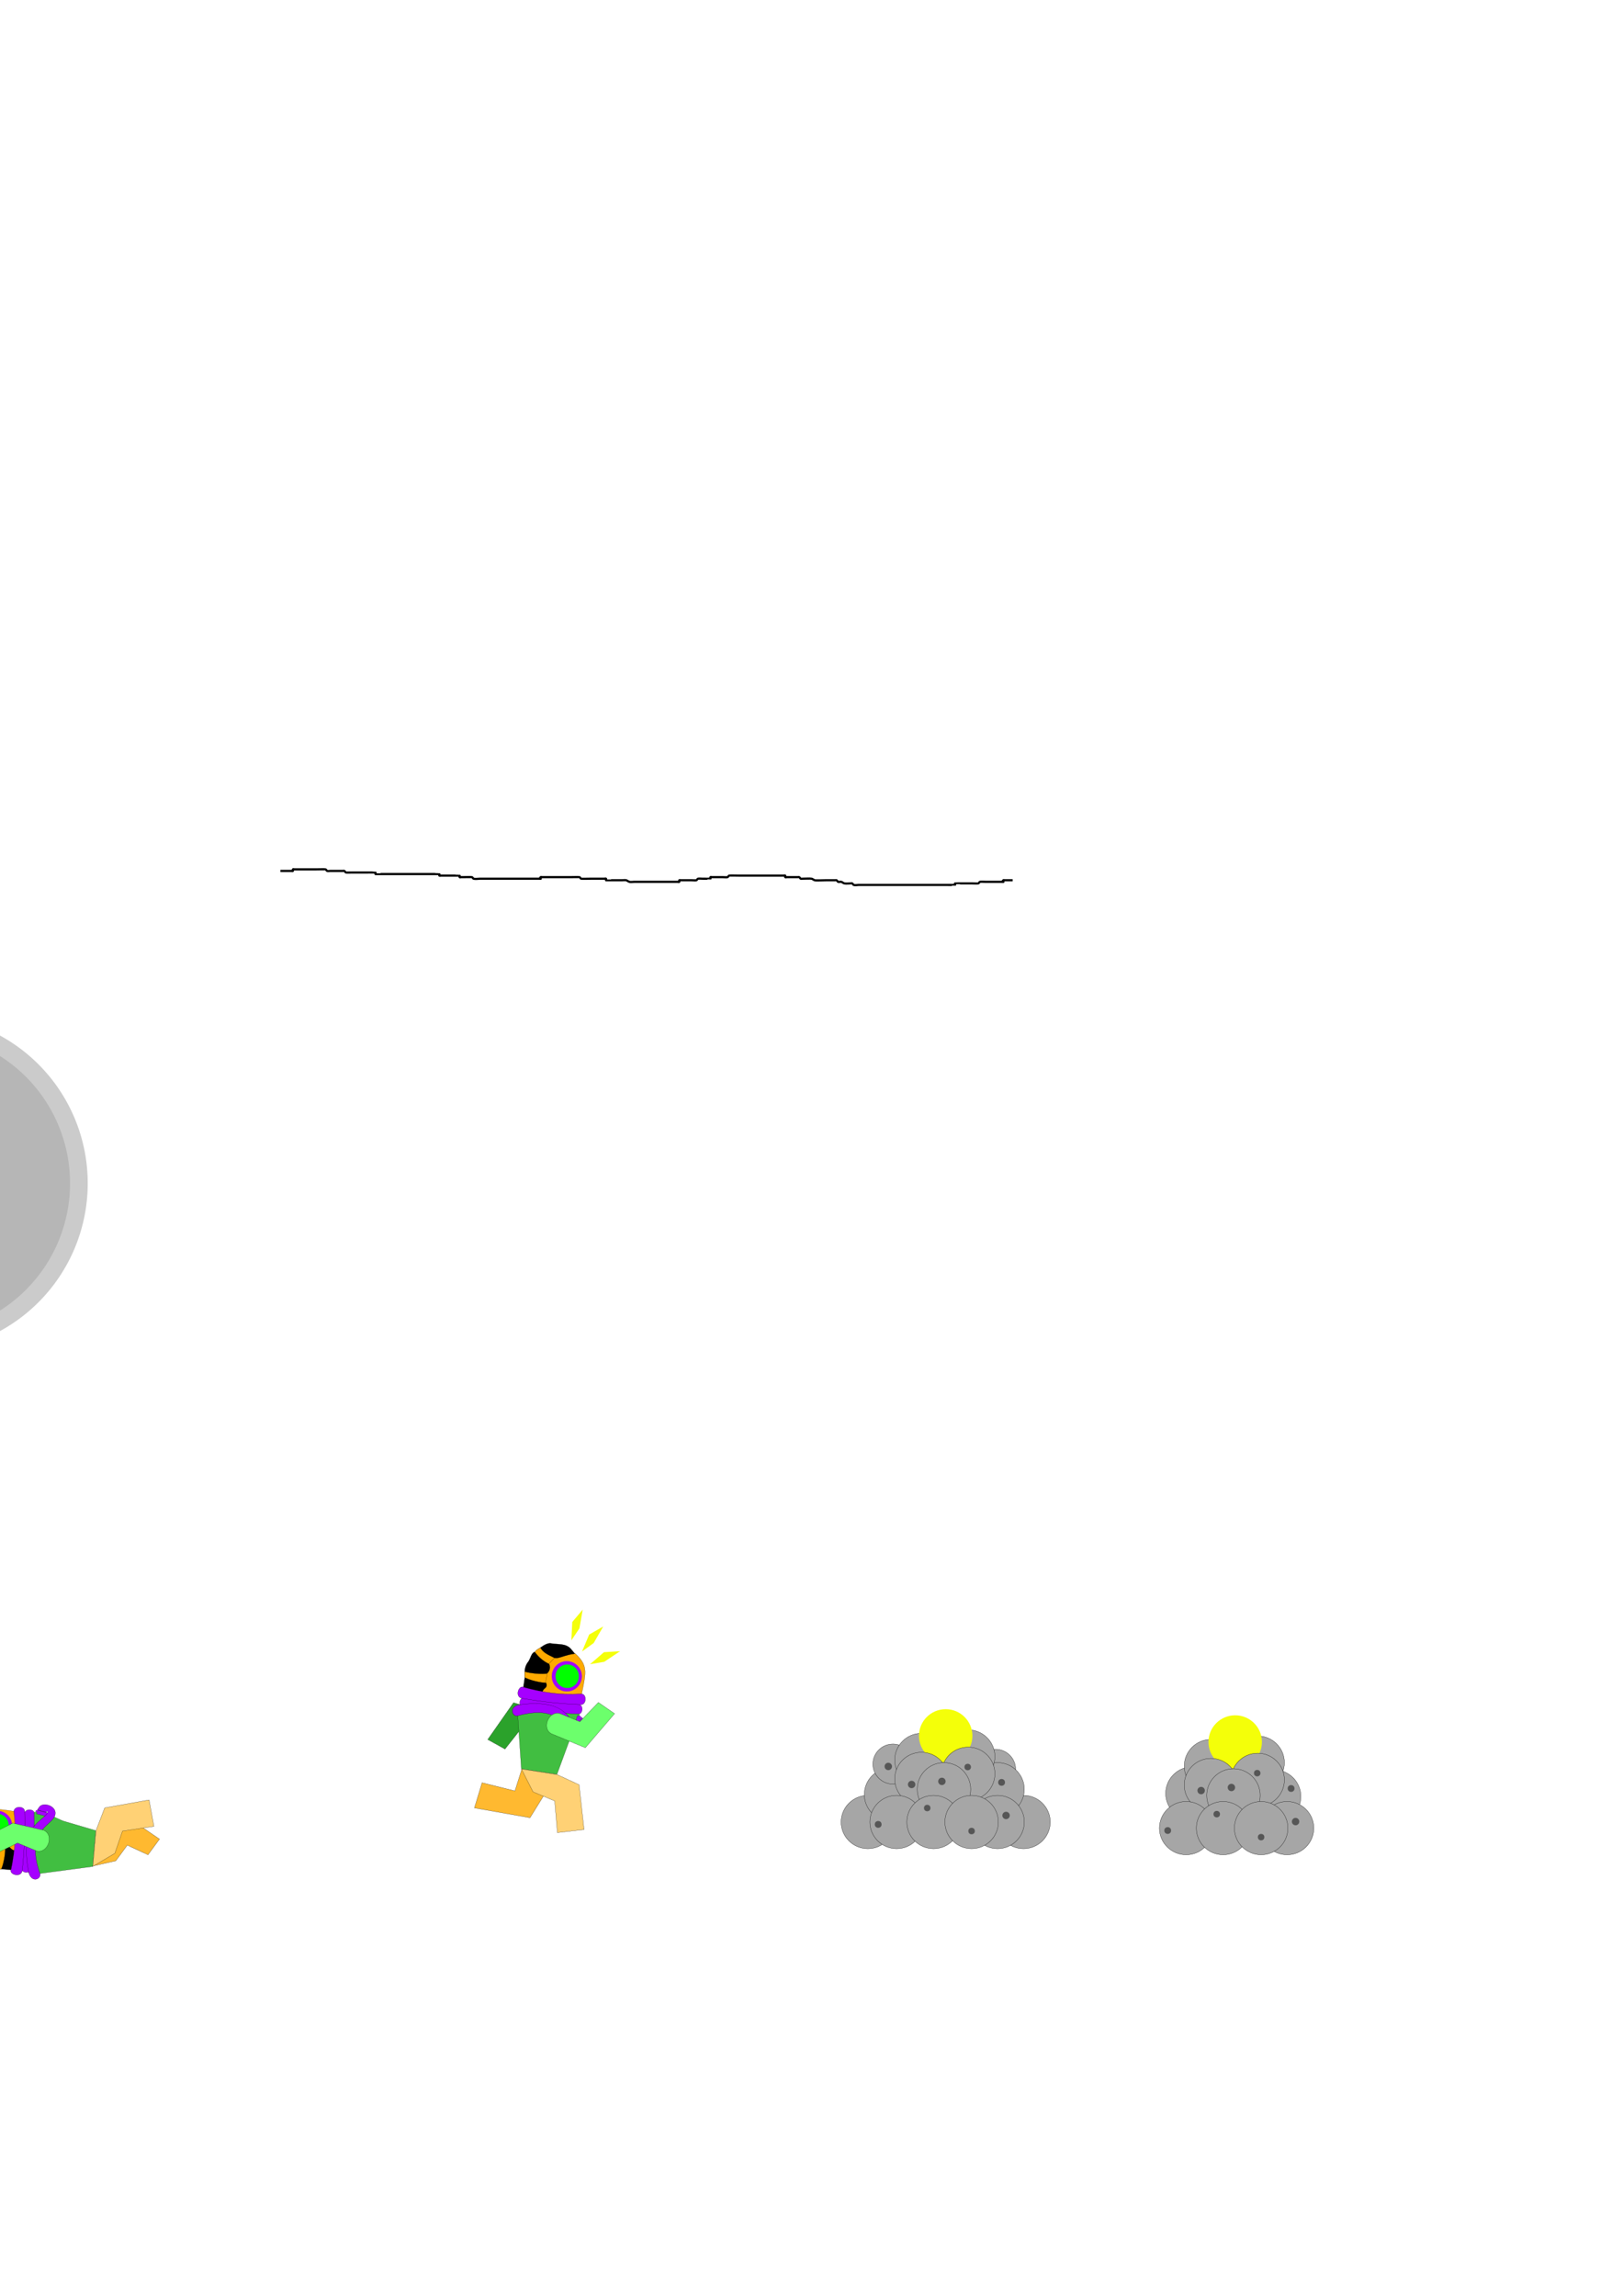 <?xml version="1.0" encoding="UTF-8" standalone="no"?>
<!-- Created with Inkscape (http://www.inkscape.org/) -->

<svg
   xmlns:osb="http://www.openswatchbook.org/uri/2009/osb"
   xmlns:dc="http://purl.org/dc/elements/1.1/"
   xmlns:cc="http://creativecommons.org/ns#"
   xmlns:rdf="http://www.w3.org/1999/02/22-rdf-syntax-ns#"
   xmlns:svg="http://www.w3.org/2000/svg"
   xmlns="http://www.w3.org/2000/svg"
   xmlns:sodipodi="http://sodipodi.sourceforge.net/DTD/sodipodi-0.dtd"
   xmlns:inkscape="http://www.inkscape.org/namespaces/inkscape"
   width="210mm"
   height="297mm"
   viewBox="0 0 744.094 1052.362"
   id="svg2"
   version="1.1"
   inkscape:version="0.91 r13725"
   sodipodi:docname="pickupfountain.svg">
  <defs
     id="defs4">
    <pattern
       inkscape:isstock="true"
       inkscape:stockid="Polka dots, small"
       id="Polkadots-small"
       patternTransform="translate(0,0) scale(10,10)"
       height="10"
       width="10"
       patternUnits="userSpaceOnUse"
       inkscape:collect="always">
      <circle
         id="circle5067"
         r="0.05"
         cy="0.810"
         cx="2.567"
         style="fill:black;stroke:none" />
      <circle
         id="circle5069"
         r="0.05"
         cy="2.33"
         cx="3.048"
         style="fill:black;stroke:none" />
      <circle
         id="circle5071"
         r="0.05"
         cy="2.415"
         cx="4.418"
         style="fill:black;stroke:none" />
      <circle
         id="circle5073"
         r="0.05"
         cy="3.029"
         cx="1.844"
         style="fill:black;stroke:none" />
      <circle
         id="circle5075"
         r="0.05"
         cy="1.363"
         cx="6.08"
         style="fill:black;stroke:none" />
      <circle
         id="circle5077"
         r="0.05"
         cy="4.413"
         cx="5.819"
         style="fill:black;stroke:none" />
      <circle
         id="circle5079"
         r="0.05"
         cy="4.048"
         cx="4.305"
         style="fill:black;stroke:none" />
      <circle
         id="circle5081"
         r="0.05"
         cy="3.045"
         cx="5.541"
         style="fill:black;stroke:none" />
      <circle
         id="circle5083"
         r="0.05"
         cy="5.527"
         cx="4.785"
         style="fill:black;stroke:none" />
      <circle
         id="circle5085"
         r="0.05"
         cy="5.184"
         cx="2.667"
         style="fill:black;stroke:none" />
      <circle
         id="circle5087"
         r="0.05"
         cy="1.448"
         cx="7.965"
         style="fill:black;stroke:none" />
      <circle
         id="circle5089"
         r="0.05"
         cy="5.049"
         cx="7.047"
         style="fill:black;stroke:none" />
      <circle
         id="circle5091"
         r="0.05"
         cy="0.895"
         cx="4.340"
         style="fill:black;stroke:none" />
      <circle
         id="circle5093"
         r="0.05"
         cy="0.340"
         cx="7.125"
         style="fill:black;stroke:none" />
      <circle
         id="circle5095"
         r="0.05"
         cy="1.049"
         cx="9.553"
         style="fill:black;stroke:none" />
      <circle
         id="circle5097"
         r="0.05"
         cy="2.689"
         cx="7.006"
         style="fill:black;stroke:none" />
      <circle
         id="circle5099"
         r="0.05"
         cy="2.689"
         cx="8.909"
         style="fill:black;stroke:none" />
      <circle
         id="circle5101"
         r="0.05"
         cy="4.407"
         cx="9.315"
         style="fill:black;stroke:none" />
      <circle
         id="circle5103"
         r="0.05"
         cy="3.870"
         cx="7.820"
         style="fill:black;stroke:none" />
      <circle
         id="circle5105"
         r="0.05"
         cy="5.948"
         cx="8.270"
         style="fill:black;stroke:none" />
      <circle
         id="circle5107"
         r="0.05"
         cy="7.428"
         cx="7.973"
         style="fill:black;stroke:none" />
      <circle
         id="circle5109"
         r="0.05"
         cy="8.072"
         cx="9.342"
         style="fill:black;stroke:none" />
      <circle
         id="circle5111"
         r="0.05"
         cy="9.315"
         cx="8.206"
         style="fill:black;stroke:none" />
      <circle
         id="circle5113"
         r="0.05"
         cy="9.475"
         cx="9.682"
         style="fill:black;stroke:none" />
      <circle
         id="circle5115"
         r="0.05"
         cy="6.186"
         cx="9.688"
         style="fill:black;stroke:none" />
      <circle
         id="circle5117"
         r="0.05"
         cy="6.296"
         cx="3.379"
         style="fill:black;stroke:none" />
      <circle
         id="circle5119"
         r="0.05"
         cy="8.204"
         cx="2.871"
         style="fill:black;stroke:none" />
      <circle
         id="circle5121"
         r="0.05"
         cy="8.719"
         cx="4.59"
         style="fill:black;stroke:none" />
      <circle
         id="circle5123"
         r="0.05"
         cy="9.671"
         cx="3.181"
         style="fill:black;stroke:none" />
      <circle
         id="circle5125"
         r="0.05"
         cy="7.315"
         cx="5.734"
         style="fill:black;stroke:none" />
      <circle
         id="circle5127"
         r="0.05"
         cy="6.513"
         cx="6.707"
         style="fill:black;stroke:none" />
      <circle
         id="circle5129"
         r="0.05"
         cy="9.670"
         cx="5.730"
         style="fill:black;stroke:none" />
      <circle
         id="circle5131"
         r="0.05"
         cy="8.373"
         cx="6.535"
         style="fill:black;stroke:none" />
      <circle
         id="circle5133"
         r="0.05"
         cy="7.154"
         cx="4.37"
         style="fill:black;stroke:none" />
      <circle
         id="circle5135"
         r="0.05"
         cy="7.25"
         cx="0.622"
         style="fill:black;stroke:none" />
      <circle
         id="circle5137"
         r="0.05"
         cy="5.679"
         cx="0.831"
         style="fill:black;stroke:none" />
      <circle
         id="circle5139"
         r="0.05"
         cy="8.519"
         cx="1.257"
         style="fill:black;stroke:none" />
      <circle
         id="circle5141"
         r="0.05"
         cy="6.877"
         cx="1.989"
         style="fill:black;stroke:none" />
      <circle
         id="circle5143"
         r="0.05"
         cy="3.181"
         cx="0.374"
         style="fill:black;stroke:none" />
      <circle
         id="circle5145"
         r="0.05"
         cy="1.664"
         cx="1.166"
         style="fill:black;stroke:none" />
      <circle
         id="circle5147"
         r="0.05"
         cy="0.093"
         cx="1.151"
         style="fill:black;stroke:none" />
      <circle
         id="circle5149"
         r="0.05"
         cy="10.093"
         cx="1.151"
         style="fill:black;stroke:none" />
      <circle
         id="circle5151"
         r="0.05"
         cy="4.451"
         cx="1.302"
         style="fill:black;stroke:none" />
      <circle
         id="circle5153"
         r="0.05"
         cy="3.763"
         cx="3.047"
         style="fill:black;stroke:none" />
    </pattern>
    <linearGradient
       id="linearGradient5982"
       osb:paint="solid">
      <stop
         style="stop-color:#000000;stop-opacity:1;"
         offset="0"
         id="stop5984" />
    </linearGradient>
  </defs>
  <sodipodi:namedview
     id="base"
     pagecolor="#ffffff"
     bordercolor="#666666"
     borderopacity="1.0"
     inkscape:pageopacity="0.0"
     inkscape:pageshadow="2"
     inkscape:zoom="3.959798"
     inkscape:cx="108.988"
     inkscape:cy="224.93525"
     inkscape:document-units="px"
     inkscape:current-layer="layer1"
     showgrid="false"
     inkscape:window-width="1858"
     inkscape:window-height="1057"
     inkscape:window-x="1916"
     inkscape:window-y="-8"
     inkscape:window-maximized="1" />
  <g
     inkscape:label="Layer 1"
     inkscape:groupmode="layer"
     id="layer1">
    <path
       style="opacity:0.289;fill:#000000;fill-opacity:1;stroke:#ffffff;stroke-width:16.2;stroke-linecap:square;stroke-linejoin:round;stroke-miterlimit:4;stroke-dasharray:none;stroke-opacity:1"
       id="path4150"
       d="m 40.217,542.406 a 77.143,77.143 0 0 1 -77.052,77.143 77.143,77.143 0 0 1 -77.234,-76.96 77.143,77.143 0 0 1 76.869,-77.325 77.143,77.143 0 0 1 77.416,76.778"
       sodipodi:type="arc"
       sodipodi:open="true"
       sodipodi:start="0"
       sodipodi:end="6.2784555"
       sodipodi:ry="77.14286"
       sodipodi:rx="77.14286"
       sodipodi:cy="542.40637"
       sodipodi:cx="-36.925377" />
    <path
       style="fill:none;fill-rule:evenodd;stroke:#000000;stroke-width:1px;stroke-linecap:butt;stroke-linejoin:miter;stroke-opacity:1"
       d="m 128.571,399.219 c 1.667,0 3.333,0 5,0 0.238,0 0.546,0.168 0.714,0 0.168,-0.168 -0.168,-0.546 0,-0.714 0.168,-0.168 0.476,0 0.714,0 0.238,0 0.476,0 0.714,0 3.095,0 6.19,0 9.286,0 0.506,0 4.101,-0.092 4.286,0 0.301,0.151 0.395,0.608 0.714,0.714 0.452,0.151 0.952,0 1.429,0 1.667,0 3.333,0 5,0 0.238,0 0.476,0 0.714,0 0.238,0 0.501,-0.106 0.714,0 0.301,0.151 0.413,0.564 0.714,0.714 0.188,0.094 2.484,0 2.857,0 2.381,0 4.762,0 7.143,0 0.337,0 3.539,-0.032 3.571,0 0.168,0.168 -0.168,0.546 0,0.714 0.023,0.023 1.97,0 2.143,0 4.048,0 8.095,0 12.143,0 4.286,0 8.571,0 12.857,0 0.173,0 2.12,-0.023 2.143,0 0.168,0.168 -0.168,0.546 0,0.714 0.168,0.168 0.476,0 0.714,0 0.238,0 0.476,0 0.714,0 1.905,0 3.81,0 5.714,0 0.173,0 2.12,-0.023 2.143,0 0.168,0.168 -0.168,0.546 0,0.714 0.168,0.168 0.476,0 0.714,0 0.238,0 0.476,0 0.714,0 0.506,0 4.101,-0.092 4.286,0 0.301,0.151 0.388,0.633 0.714,0.714 0.924,0.231 1.905,0 2.857,0 2.381,0 4.762,0 7.143,0 6.667,0 13.333,0 20,0 1.905,0 -0.238,0.238 0.714,-0.714 0.168,-0.168 0.476,0 0.714,0 1.19,0 2.381,0 3.571,0 3.095,0 6.19,0 9.286,0 0.506,0 4.101,-0.092 4.286,0 0.301,0.151 0.413,0.564 0.714,0.714 0.185,0.092 3.779,0 4.286,0 1.905,0 3.81,0 5.714,0 0.238,0 0.476,0 0.714,0 0.238,0 0.546,-0.168 0.714,0 0.168,0.168 -0.168,0.546 0,0.714 0.023,0.023 1.97,0 2.143,0 1.667,0 3.333,0 5,0 0.469,0 1.74,-0.134 2.143,0 0.505,0.168 0.912,0.585 1.429,0.714 0.693,0.173 1.429,0 2.143,0 1.667,0 3.333,0 5,0 3.571,0 7.143,0 10.714,0 1.429,0 2.857,0 4.286,0 0.238,0 0.546,0.168 0.714,0 0.168,-0.168 -0.168,-0.546 0,-0.714 0.168,-0.168 0.476,0 0.714,0 0.238,0 0.476,0 0.714,0 1.429,0 2.857,0 4.286,0 0.322,0 1.925,0.109 2.143,0 0.301,-0.151 0.413,-0.564 0.714,-0.714 0.217,-0.109 1.821,0 2.143,0 0.337,0 3.539,0.032 3.571,0 0.168,-0.168 -0.168,-0.546 0,-0.714 0.168,-0.168 0.476,0 0.714,0 0.238,0 0.476,0 0.714,0 1.429,0 2.857,0 4.286,0 0.322,0 1.925,0.109 2.143,0 0.301,-0.151 0.413,-0.564 0.714,-0.714 0.185,-0.092 3.779,0 4.286,0 3.095,0 6.19,0 9.286,0 3.571,0 7.143,0 10.714,0 0.238,0 0.476,0 0.714,0 0.238,0 0.546,-0.168 0.714,0 0.168,0.168 -0.168,0.546 0,0.714 0.168,0.168 0.476,0 0.714,0 0.238,0 0.476,0 0.714,0 1.19,0 2.381,0 3.571,0 0.238,0 0.476,0 0.714,0 0.238,0 0.501,-0.106 0.714,0 0.301,0.151 0.413,0.564 0.714,0.714 0.213,0.106 0.476,0 0.714,0 0.692,0 3.86,-0.142 4.286,0 0.505,0.168 0.923,0.546 1.429,0.714 0.485,0.162 4.079,0 5,0 1.19,0 2.381,0 3.571,0 0.238,0 0.476,0 0.714,0 0.238,0 0.501,-0.106 0.714,0 0.301,0.151 0.395,0.608 0.714,0.714 0.452,0.151 0.967,-0.116 1.429,0 0.516,0.129 0.903,0.627 1.429,0.714 0.939,0.157 1.905,0 2.857,0 0.238,0 0.501,-0.106 0.714,0 0.301,0.151 0.395,0.608 0.714,0.714 0.678,0.226 1.429,0 2.143,0 1.19,0 2.381,0 3.571,0 4.524,0 9.048,0 13.571,0 7.857,0 15.714,0 23.571,0 0.337,0 3.539,0.032 3.571,0 0.168,-0.168 -0.168,-0.546 0,-0.714 0.023,-0.023 1.97,0 2.143,0 1.905,0 3.81,0 5.714,0 0.374,0 2.669,0.094 2.857,0 0.301,-0.151 0.413,-0.564 0.714,-0.714 0.217,-0.109 2.364,0 2.857,0 2.381,0 4.762,0 7.143,0 1.905,0 -0.238,0.238 0.714,-0.714 0.168,-0.168 0.476,0 0.714,0 1.19,0 2.381,0 3.571,0"
       id="path4152"
       inkscape:connector-curvature="0" />
    <ellipse
       style="opacity:1;fill:#a6a6a6;fill-opacity:1;stroke:#000000;stroke-width:0.119;stroke-linecap:square;stroke-linejoin:round;stroke-miterlimit:4;stroke-dasharray:none;stroke-opacity:1"
       id="path4164"
       cx="397.874"
       cy="835.19"
       rx="12.251"
       ry="12.209"
       inkscape:export-xdpi="89.999901"
       inkscape:export-ydpi="89.999901" />
    <ellipse
       cy="822.559"
       cx="408.513"
       id="circle4214"
       style="opacity:1;fill:#a6a6a6;fill-opacity:1;stroke:#000000;stroke-width:0.119;stroke-linecap:square;stroke-linejoin:round;stroke-miterlimit:4;stroke-dasharray:none;stroke-opacity:1"
       rx="12.251"
       ry="12.209"
       inkscape:export-xdpi="89.999901"
       inkscape:export-ydpi="89.999901" />
    <ellipse
       cy="835.19"
       cx="469.254"
       id="circle4170"
       style="opacity:1;fill:#a6a6a6;fill-opacity:1;stroke:#000000;stroke-width:0.119;stroke-linecap:square;stroke-linejoin:round;stroke-miterlimit:4;stroke-dasharray:none;stroke-opacity:1"
       rx="12.251"
       ry="12.209"
       inkscape:export-xdpi="89.999901"
       inkscape:export-ydpi="89.999901" />
    <ellipse
       cy="811.013"
       cx="456.418"
       id="circle4218"
       style="opacity:1;fill:#a6a6a6;fill-opacity:1;stroke:#000000;stroke-width:0.119;stroke-linecap:square;stroke-linejoin:round;stroke-miterlimit:4;stroke-dasharray:none;stroke-opacity:1"
       rx="9.206"
       ry="9.175"
       inkscape:export-xdpi="89.999901"
       inkscape:export-ydpi="89.999901" />
    <ellipse
       style="opacity:1;fill:#a6a6a6;fill-opacity:1;stroke:#000000;stroke-width:0.119;stroke-linecap:square;stroke-linejoin:round;stroke-miterlimit:4;stroke-dasharray:none;stroke-opacity:1"
       id="circle4172"
       cx="457.357"
       cy="820.172"
       rx="12.251"
       ry="12.209"
       inkscape:export-xdpi="89.999901"
       inkscape:export-ydpi="89.999901" />
    <ellipse
       style="opacity:1;fill:#a6a6a6;fill-opacity:1;stroke:#000000;stroke-width:0.119;stroke-linecap:square;stroke-linejoin:round;stroke-miterlimit:4;stroke-dasharray:none;stroke-opacity:1"
       id="circle4216"
       cx="409.398"
       cy="808.613"
       rx="9.206"
       ry="9.175"
       inkscape:export-xdpi="89.999901"
       inkscape:export-ydpi="89.999901" />
    <ellipse
       cy="806.734"
       cx="422.461"
       id="circle4178"
       style="opacity:1;fill:#a6a6a6;fill-opacity:1;stroke:#000000;stroke-width:0.119;stroke-linecap:square;stroke-linejoin:round;stroke-miterlimit:4;stroke-dasharray:none;stroke-opacity:1"
       rx="12.251"
       ry="12.209"
       inkscape:export-xdpi="89.999901"
       inkscape:export-ydpi="89.999901" />
    <ellipse
       style="opacity:1;fill:#a6a6a6;fill-opacity:1;stroke:#000000;stroke-width:0.119;stroke-linecap:square;stroke-linejoin:round;stroke-miterlimit:4;stroke-dasharray:none;stroke-opacity:1"
       id="circle4180"
       cx="443.875"
       cy="805.154"
       rx="12.251"
       ry="12.209"
       inkscape:export-xdpi="89.999901"
       inkscape:export-ydpi="89.999901" />
    <ellipse
       style="opacity:1;fill:#f4ff09;fill-opacity:1;stroke:none;stroke-width:16.2;stroke-linecap:square;stroke-linejoin:round;stroke-miterlimit:4;stroke-dasharray:none;stroke-opacity:1"
       id="circle4184"
       cx="433.564"
       cy="795.668"
       rx="12.251"
       ry="12.209"
       inkscape:export-xdpi="89.999901"
       inkscape:export-ydpi="89.999901" />
    <ellipse
       style="opacity:1;fill:#a6a6a6;fill-opacity:1;stroke:#000000;stroke-width:0.119;stroke-linecap:square;stroke-linejoin:round;stroke-miterlimit:4;stroke-dasharray:none;stroke-opacity:1"
       id="circle4210"
       cx="422.461"
       cy="815.429"
       rx="12.251"
       ry="12.209"
       inkscape:export-xdpi="89.999901"
       inkscape:export-ydpi="89.999901" />
    <ellipse
       style="opacity:1;fill:#a6a6a6;fill-opacity:1;stroke:#000000;stroke-width:0.119;stroke-linecap:square;stroke-linejoin:round;stroke-miterlimit:4;stroke-dasharray:none;stroke-opacity:1"
       id="circle4186"
       cx="411.074"
       cy="835.19"
       rx="12.251"
       ry="12.209"
       inkscape:export-xdpi="89.999901"
       inkscape:export-ydpi="89.999901" />
    <ellipse
       style="opacity:1;fill:#a6a6a6;fill-opacity:1;stroke:#000000;stroke-width:0.119;stroke-linecap:square;stroke-linejoin:round;stroke-miterlimit:4;stroke-dasharray:none;stroke-opacity:1"
       id="circle4188"
       cx="457.357"
       cy="835.19"
       rx="12.251"
       ry="12.209"
       inkscape:export-xdpi="89.999901"
       inkscape:export-ydpi="89.999901" />
    <ellipse
       cy="836.277"
       cx="402.619"
       id="circle4198"
       style="opacity:1;fill:#565656;fill-opacity:1;stroke:none;stroke-width:16.2;stroke-linecap:square;stroke-linejoin:round;stroke-miterlimit:4;stroke-dasharray:none;stroke-opacity:1"
       rx="1.558"
       ry="1.553"
       inkscape:export-xdpi="89.999901"
       inkscape:export-ydpi="89.999901" />
    <ellipse
       cy="813.058"
       cx="443.875"
       id="circle4212"
       style="opacity:1;fill:#a6a6a6;fill-opacity:1;stroke:#000000;stroke-width:0.119;stroke-linecap:square;stroke-linejoin:round;stroke-miterlimit:4;stroke-dasharray:none;stroke-opacity:1"
       rx="12.251"
       ry="12.209"
       inkscape:export-xdpi="89.999901"
       inkscape:export-ydpi="89.999901" />
    <ellipse
       cy="820.172"
       cx="432.771"
       id="circle4174"
       style="opacity:1;fill:#a6a6a6;fill-opacity:1;stroke:#000000;stroke-width:0.119;stroke-linecap:square;stroke-linejoin:round;stroke-miterlimit:4;stroke-dasharray:none;stroke-opacity:1"
       rx="12.251"
       ry="12.209"
       inkscape:export-xdpi="89.999901"
       inkscape:export-ydpi="89.999901" />
    <ellipse
       cy="809.711"
       cx="407.249"
       id="circle4202"
       style="opacity:1;fill:#565656;fill-opacity:1;stroke:none;stroke-width:16.2;stroke-linecap:square;stroke-linejoin:round;stroke-miterlimit:4;stroke-dasharray:none;stroke-opacity:1"
       rx="1.7"
       ry="1.694"
       inkscape:export-xdpi="89.999901"
       inkscape:export-ydpi="89.999901" />
    <ellipse
       style="opacity:1;fill:#565656;fill-opacity:1;stroke:none;stroke-width:16.2;stroke-linecap:square;stroke-linejoin:round;stroke-miterlimit:4;stroke-dasharray:none;stroke-opacity:1"
       id="circle4204"
       cx="461.252"
       cy="832.184"
       rx="1.7"
       ry="1.694"
       inkscape:export-xdpi="89.999901"
       inkscape:export-ydpi="89.999901" />
    <ellipse
       cy="835.19"
       cx="428.012"
       id="circle4166"
       style="opacity:1;fill:#a6a6a6;fill-opacity:1;stroke:#000000;stroke-width:0.119;stroke-linecap:square;stroke-linejoin:round;stroke-miterlimit:4;stroke-dasharray:none;stroke-opacity:1"
       rx="12.251"
       ry="12.209"
       inkscape:export-xdpi="89.999901"
       inkscape:export-ydpi="89.999901" />
    <ellipse
       style="opacity:1;fill:#565656;fill-opacity:1;stroke:none;stroke-width:16.2;stroke-linecap:square;stroke-linejoin:round;stroke-miterlimit:4;stroke-dasharray:none;stroke-opacity:1"
       id="circle4200"
       cx="417.95"
       cy="817.968"
       rx="1.7"
       ry="1.694"
       inkscape:export-xdpi="89.999901"
       inkscape:export-ydpi="89.999901" />
    <ellipse
       style="opacity:1;fill:#a6a6a6;fill-opacity:1;stroke:#000000;stroke-width:0.119;stroke-linecap:square;stroke-linejoin:round;stroke-miterlimit:4;stroke-dasharray:none;stroke-opacity:1"
       id="circle4168"
       cx="445.461"
       cy="835.19"
       rx="12.251"
       ry="12.209"
       inkscape:export-xdpi="89.999901"
       inkscape:export-ydpi="89.999901" />
    <ellipse
       cy="839.317"
       cx="445.443"
       id="circle4206"
       style="opacity:1;fill:#565656;fill-opacity:1;stroke:none;stroke-width:16.2;stroke-linecap:square;stroke-linejoin:round;stroke-miterlimit:4;stroke-dasharray:none;stroke-opacity:1"
       rx="1.487"
       ry="1.482"
       inkscape:export-xdpi="89.999901"
       inkscape:export-ydpi="89.999901" />
    <ellipse
       style="opacity:1;fill:#565656;fill-opacity:1;stroke:none;stroke-width:16.2;stroke-linecap:square;stroke-linejoin:round;stroke-miterlimit:4;stroke-dasharray:none;stroke-opacity:1"
       id="circle4208"
       cx="443.656"
       cy="809.977"
       rx="1.487"
       ry="1.482"
       inkscape:export-xdpi="89.999901"
       inkscape:export-ydpi="89.999901" />
    <ellipse
       cy="817.016"
       cx="459.192"
       id="circle4220"
       style="opacity:1;fill:#565656;fill-opacity:1;stroke:none;stroke-width:16.2;stroke-linecap:square;stroke-linejoin:round;stroke-miterlimit:4;stroke-dasharray:none;stroke-opacity:1"
       rx="1.558"
       ry="1.553"
       inkscape:export-xdpi="89.999901"
       inkscape:export-ydpi="89.999901" />
    <ellipse
       cy="828.771"
       cx="425.101"
       id="circle5931"
       style="opacity:1;fill:#565656;fill-opacity:1;stroke:none;stroke-width:16.2;stroke-linecap:square;stroke-linejoin:round;stroke-miterlimit:4;stroke-dasharray:none;stroke-opacity:1"
       rx="1.487"
       ry="1.482"
       inkscape:export-xdpi="89.999901"
       inkscape:export-ydpi="89.999901" />
    <ellipse
       cy="816.557"
       cx="431.829"
       id="circle5933"
       style="opacity:1;fill:#565656;fill-opacity:1;stroke:none;stroke-width:16.2;stroke-linecap:square;stroke-linejoin:round;stroke-miterlimit:4;stroke-dasharray:none;stroke-opacity:1"
       rx="1.7"
       ry="1.694"
       inkscape:export-xdpi="89.999901"
       inkscape:export-ydpi="89.999901" />
    <ellipse
       cy="822.077"
       cx="546.675"
       id="circle4214-4"
       style="opacity:1;fill:#a6a6a6;fill-opacity:1;stroke:#000000;stroke-width:0.119;stroke-linecap:square;stroke-linejoin:round;stroke-miterlimit:4;stroke-dasharray:none;stroke-opacity:1"
       rx="12.251"
       ry="12.209"
       inkscape:export-xdpi="89.999901"
       inkscape:export-ydpi="89.999901" />
    <ellipse
       style="opacity:1;fill:#a6a6a6;fill-opacity:1;stroke:#000000;stroke-width:0.119;stroke-linecap:square;stroke-linejoin:round;stroke-miterlimit:4;stroke-dasharray:none;stroke-opacity:1"
       id="circle4172-2"
       cx="584.155"
       cy="823.477"
       rx="12.251"
       ry="12.209"
       inkscape:export-xdpi="89.999901"
       inkscape:export-ydpi="89.999901" />
    <ellipse
       cy="809.535"
       cx="555.193"
       id="circle4178-9"
       style="opacity:1;fill:#a6a6a6;fill-opacity:1;stroke:#000000;stroke-width:0.119;stroke-linecap:square;stroke-linejoin:round;stroke-miterlimit:4;stroke-dasharray:none;stroke-opacity:1"
       rx="12.251"
       ry="12.209"
       inkscape:export-xdpi="89.999901"
       inkscape:export-ydpi="89.999901" />
    <ellipse
       style="opacity:1;fill:#a6a6a6;fill-opacity:1;stroke:#000000;stroke-width:0.119;stroke-linecap:square;stroke-linejoin:round;stroke-miterlimit:4;stroke-dasharray:none;stroke-opacity:1"
       id="circle4180-6"
       cx="576.607"
       cy="807.954"
       rx="12.251"
       ry="12.209"
       inkscape:export-xdpi="89.999901"
       inkscape:export-ydpi="89.999901" />
    <ellipse
       style="opacity:1;fill:#f4ff09;fill-opacity:1;stroke:none;stroke-width:16.2;stroke-linecap:square;stroke-linejoin:round;stroke-miterlimit:4;stroke-dasharray:none;stroke-opacity:1"
       id="circle4184-1"
       cx="566.297"
       cy="798.469"
       rx="12.251"
       ry="12.209"
       inkscape:export-xdpi="89.999901"
       inkscape:export-ydpi="89.999901" />
    <ellipse
       style="opacity:1;fill:#a6a6a6;fill-opacity:1;stroke:#000000;stroke-width:0.119;stroke-linecap:square;stroke-linejoin:round;stroke-miterlimit:4;stroke-dasharray:none;stroke-opacity:1"
       id="circle4210-9"
       cx="555.193"
       cy="818.23"
       rx="12.251"
       ry="12.209"
       inkscape:export-xdpi="89.999901"
       inkscape:export-ydpi="89.999901" />
    <ellipse
       style="opacity:1;fill:#a6a6a6;fill-opacity:1;stroke:#000000;stroke-width:0.119;stroke-linecap:square;stroke-linejoin:round;stroke-miterlimit:4;stroke-dasharray:none;stroke-opacity:1"
       id="circle4186-2"
       cx="543.806"
       cy="837.991"
       rx="12.251"
       ry="12.209"
       inkscape:export-xdpi="89.999901"
       inkscape:export-ydpi="89.999901" />
    <ellipse
       style="opacity:1;fill:#a6a6a6;fill-opacity:1;stroke:#000000;stroke-width:0.119;stroke-linecap:square;stroke-linejoin:round;stroke-miterlimit:4;stroke-dasharray:none;stroke-opacity:1"
       id="circle4188-9"
       cx="590.09"
       cy="837.991"
       rx="12.251"
       ry="12.209"
       inkscape:export-xdpi="89.999901"
       inkscape:export-ydpi="89.999901" />
    <ellipse
       cy="839.077"
       cx="535.351"
       id="circle4198-6"
       style="opacity:1;fill:#565656;fill-opacity:1;stroke:none;stroke-width:16.2;stroke-linecap:square;stroke-linejoin:round;stroke-miterlimit:4;stroke-dasharray:none;stroke-opacity:1"
       rx="1.558"
       ry="1.553"
       inkscape:export-xdpi="89.999901"
       inkscape:export-ydpi="89.999901" />
    <ellipse
       cy="815.858"
       cx="576.607"
       id="circle4212-2"
       style="opacity:1;fill:#a6a6a6;fill-opacity:1;stroke:#000000;stroke-width:0.119;stroke-linecap:square;stroke-linejoin:round;stroke-miterlimit:4;stroke-dasharray:none;stroke-opacity:1"
       rx="12.251"
       ry="12.209"
       inkscape:export-xdpi="89.999901"
       inkscape:export-ydpi="89.999901" />
    <ellipse
       cy="822.972"
       cx="565.504"
       id="circle4174-7"
       style="opacity:1;fill:#a6a6a6;fill-opacity:1;stroke:#000000;stroke-width:0.119;stroke-linecap:square;stroke-linejoin:round;stroke-miterlimit:4;stroke-dasharray:none;stroke-opacity:1"
       rx="12.251"
       ry="12.209"
       inkscape:export-xdpi="89.999901"
       inkscape:export-ydpi="89.999901" />
    <ellipse
       style="opacity:1;fill:#565656;fill-opacity:1;stroke:none;stroke-width:16.2;stroke-linecap:square;stroke-linejoin:round;stroke-miterlimit:4;stroke-dasharray:none;stroke-opacity:1"
       id="circle4204-8"
       cx="593.985"
       cy="834.984"
       rx="1.7"
       ry="1.694"
       inkscape:export-xdpi="89.999901"
       inkscape:export-ydpi="89.999901" />
    <ellipse
       cy="837.991"
       cx="560.745"
       id="circle4166-1"
       style="opacity:1;fill:#a6a6a6;fill-opacity:1;stroke:#000000;stroke-width:0.119;stroke-linecap:square;stroke-linejoin:round;stroke-miterlimit:4;stroke-dasharray:none;stroke-opacity:1"
       rx="12.251"
       ry="12.209"
       inkscape:export-xdpi="89.999901"
       inkscape:export-ydpi="89.999901" />
    <ellipse
       style="opacity:1;fill:#565656;fill-opacity:1;stroke:none;stroke-width:16.2;stroke-linecap:square;stroke-linejoin:round;stroke-miterlimit:4;stroke-dasharray:none;stroke-opacity:1"
       id="circle4200-1"
       cx="550.682"
       cy="820.769"
       rx="1.7"
       ry="1.694"
       inkscape:export-xdpi="89.999901"
       inkscape:export-ydpi="89.999901" />
    <ellipse
       style="opacity:1;fill:#a6a6a6;fill-opacity:1;stroke:#000000;stroke-width:0.119;stroke-linecap:square;stroke-linejoin:round;stroke-miterlimit:4;stroke-dasharray:none;stroke-opacity:1"
       id="circle4168-1"
       cx="578.193"
       cy="837.991"
       rx="12.251"
       ry="12.209"
       inkscape:export-xdpi="89.999901"
       inkscape:export-ydpi="89.999901" />
    <ellipse
       cy="842.118"
       cx="578.176"
       id="circle4206-2"
       style="opacity:1;fill:#565656;fill-opacity:1;stroke:none;stroke-width:16.2;stroke-linecap:square;stroke-linejoin:round;stroke-miterlimit:4;stroke-dasharray:none;stroke-opacity:1"
       rx="1.487"
       ry="1.482"
       inkscape:export-xdpi="89.999901"
       inkscape:export-ydpi="89.999901" />
    <ellipse
       style="opacity:1;fill:#565656;fill-opacity:1;stroke:none;stroke-width:16.2;stroke-linecap:square;stroke-linejoin:round;stroke-miterlimit:4;stroke-dasharray:none;stroke-opacity:1"
       id="circle4208-0"
       cx="576.388"
       cy="812.777"
       rx="1.487"
       ry="1.482"
       inkscape:export-xdpi="89.999901"
       inkscape:export-ydpi="89.999901" />
    <ellipse
       cy="819.816"
       cx="591.924"
       id="circle4220-8"
       style="opacity:1;fill:#565656;fill-opacity:1;stroke:none;stroke-width:16.2;stroke-linecap:square;stroke-linejoin:round;stroke-miterlimit:4;stroke-dasharray:none;stroke-opacity:1"
       rx="1.558"
       ry="1.553"
       inkscape:export-xdpi="89.999901"
       inkscape:export-ydpi="89.999901" />
    <ellipse
       cy="831.572"
       cx="557.833"
       id="circle5931-5"
       style="opacity:1;fill:#565656;fill-opacity:1;stroke:none;stroke-width:16.2;stroke-linecap:square;stroke-linejoin:round;stroke-miterlimit:4;stroke-dasharray:none;stroke-opacity:1"
       rx="1.487"
       ry="1.482"
       inkscape:export-xdpi="89.999901"
       inkscape:export-ydpi="89.999901" />
    <ellipse
       cy="819.357"
       cx="564.561"
       id="circle5933-7"
       style="opacity:1;fill:#565656;fill-opacity:1;stroke:none;stroke-width:16.2;stroke-linecap:square;stroke-linejoin:round;stroke-miterlimit:4;stroke-dasharray:none;stroke-opacity:1"
       rx="1.7"
       ry="1.694"
       inkscape:export-xdpi="89.999901"
       inkscape:export-ydpi="89.999901" />
    <path
       style="opacity:1;fill:#000000;fill-opacity:1;fill-rule:evenodd;stroke:#000000;stroke-width:0.084px;stroke-linecap:butt;stroke-linejoin:miter;stroke-opacity:1"
       d="m 263.781,758.264 c -7.33,4.465 -6.919,8.214 -12.98,17.6 l -7.622,-1.518 c 0,0 -2.863,0.863 -3.218,-1.094 l 0.72,-4.873 c -0.261,-1.991 -0.283,-4.461 1.484,-6.653 1.141,-1.415 1.431,-4.539 3.344,-4.529 0,0 4.455,-4.459 7.137,-3.894 2.895,0.61 6.538,-0.168 8.962,2.389 0.679,0.716 1.39,1.749 2.174,2.573 z"
       id="path5119"
       inkscape:connector-curvature="0"
       sodipodi:nodetypes="cccccssssc"
       inkscape:export-xdpi="90.269203"
       inkscape:export-ydpi="90.269203" />
    <path
       style="fill:#ffaa00;fill-opacity:1;fill-rule:evenodd;stroke:#000000;stroke-width:0.084px;stroke-linecap:butt;stroke-linejoin:miter;stroke-opacity:1"
       d="m 240.579,768.927 c 2.285,1.273 7.469,2.501 9.954,2.439 l 0.692,-4.32 c -2.532,0.563 -8.367,-0.045 -10.698,-0.821 z"
       id="path5121"
       inkscape:connector-curvature="0"
       sodipodi:nodetypes="ccccc"
       inkscape:export-xdpi="90.269203"
       inkscape:export-ydpi="90.269203" />
    <path
       style="fill:#ffaa00;fill-opacity:1;fill-rule:evenodd;stroke:#000000;stroke-width:0.071px;stroke-linecap:butt;stroke-linejoin:miter;stroke-opacity:1"
       d="m 263.786,758.009 c -4.763,0.51 -7.696,2.497 -9.499,1.936 -1.377,-0.429 -2.067,1.493 -2.614,2.691 0.678,1.182 0.696,3.034 -0.848,4.428 0.088,1.398 -0.641,2.504 -0.592,4.121 0.427,0.697 0.695,1.835 -0.287,2.584 -2.999,2.286 -0.866,6.932 -1.341,10.242 l 15.901,2.871 c 3.793,-19.837 6.281,-22.236 -0.72,-28.874 z"
       id="path5123"
       inkscape:connector-curvature="0"
       sodipodi:nodetypes="cscccsccc"
       inkscape:export-xdpi="90.269203"
       inkscape:export-ydpi="90.269203" />
    <path
       d="m 373.944,726.321 a 6.865,6.907 0 0 1 -8.802,-4.099 6.865,6.907 0 0 1 4.057,-8.864 6.865,6.907 0 0 1 8.818,4.065 6.865,6.907 0 0 1 -4.023,8.88"
       sodipodi:open="true"
       sodipodi:end="1.2121573"
       sodipodi:start="1.2198089"
       sodipodi:ry="6.9072161"
       sodipodi:rx="6.8650875"
       sodipodi:cy="719.83441"
       sodipodi:cx="371.58389"
       sodipodi:type="arc"
       id="path5125"
       style="opacity:1;fill:#a500ff;fill-opacity:1;stroke:#7c23ff;stroke-width:0.086;stroke-linecap:butt;stroke-linejoin:miter;stroke-miterlimit:4;stroke-dasharray:none;stroke-opacity:1"
       transform="matrix(0.988,0.152,-0.149,0.989,0,0)"
       inkscape:export-xdpi="90.269203"
       inkscape:export-ydpi="90.269203" />
    <path
       style="opacity:1;fill:#00ff00;fill-opacity:1;stroke:#7c23ff;stroke-width:0.067;stroke-linecap:butt;stroke-linejoin:miter;stroke-miterlimit:4;stroke-dasharray:none;stroke-opacity:1"
       id="path5127"
       sodipodi:type="arc"
       sodipodi:cx="371.76303"
       sodipodi:cy="719.77423"
       sodipodi:rx="5.3820701"
       sodipodi:ry="5.4150977"
       sodipodi:start="1.2198089"
       sodipodi:end="1.2121573"
       sodipodi:open="true"
       d="m 373.614,724.859 a 5.382,5.415 0 0 1 -6.901,-3.213 5.382,5.415 0 0 1 3.181,-6.949 5.382,5.415 0 0 1 6.913,3.187 5.382,5.415 0 0 1 -3.154,6.962"
       transform="matrix(0.988,0.152,-0.149,0.989,0,0)"
       inkscape:export-xdpi="90.269203"
       inkscape:export-ydpi="90.269203" />
    <path
       inkscape:connector-curvature="0"
       id="path5129"
       d="m 245.199,757.263 c 1.568,2.14 3.699,4.128 6.418,5.415 l 2.588,-2.72 c -2.663,-1.323 -5.372,-2.422 -6.418,-4.744 -0.55,0.576 -1.689,0.628 -2.589,2.049 z"
       style="fill:#ffaa00;fill-opacity:1;fill-rule:evenodd;stroke:#000000;stroke-width:0.084px;stroke-linecap:butt;stroke-linejoin:miter;stroke-opacity:1"
       sodipodi:nodetypes="ccccc"
       inkscape:export-xdpi="90.269203"
       inkscape:export-ydpi="90.269203" />
    <path
       sodipodi:nodetypes="ccccccc"
       inkscape:connector-curvature="0"
       id="path5161"
       d="m 251.535,785.323 c 5.007,2.052 2.119,10.667 -3.006,9.627 l -9.433,-2.797 -7.57,9.602 -7.918,-4.386 11.824,-16.886 z"
       style="fill:#2ba22b;fill-opacity:1;fill-rule:evenodd;stroke:#000000;stroke-width:0.084px;stroke-linecap:butt;stroke-linejoin:miter;stroke-opacity:1"
       inkscape:transform-center-x="13.52843"
       inkscape:transform-center-y="1.1195237"
       inkscape:export-xdpi="90.269203"
       inkscape:export-ydpi="90.269203" />
    <path
       inkscape:connector-curvature="0"
       id="path5133"
       d="m 242.333,781.185 20.039,2.841 c 8.069,0.014 -0.871,12.286 -1.787,15.046 l -5.236,14.249 -16.323,-2.462 -1.583,-23.617 c -0.532,-4.047 -0.667,-7.723 4.889,-6.057 z"
       style="fill:#41be41;fill-opacity:1;fill-rule:evenodd;stroke:#000000;stroke-width:0.074px;stroke-linecap:butt;stroke-linejoin:miter;stroke-opacity:1"
       sodipodi:nodetypes="ccccccc"
       inkscape:export-xdpi="90.269203"
       inkscape:export-ydpi="90.269203" />
    <rect
       style="opacity:1;fill:#a500ff;fill-opacity:1;stroke:#000000;stroke-width:0.07;stroke-linecap:butt;stroke-linejoin:miter;stroke-miterlimit:4;stroke-dasharray:none;stroke-opacity:1"
       id="rect5135"
       width="1.669"
       height="5.075"
       x="489.132"
       y="648.364"
       ry="0"
       rx="0.052"
       transform="matrix(0.939,0.343,-0.3,0.954,0,0)"
       inkscape:export-xdpi="90.269203"
       inkscape:export-ydpi="90.269203" />
    <path
       sodipodi:nodetypes="ccccc"
       inkscape:connector-curvature="0"
       id="path5137"
       d="m 240.074,782.397 c 7.596,1.039 14.425,3.096 25.39,3.24 1.528,-0.023 2.576,-4.164 -0.785,-4.714 -7.467,-2.049 -15.929,-3.567 -24.193,-2.778 -2.148,-0.318 -3.408,3.721 -0.412,4.252 z"
       style="fill:#a500ff;fill-opacity:1;fill-rule:evenodd;stroke:#000000;stroke-width:0.08;stroke-linecap:butt;stroke-linejoin:miter;stroke-miterlimit:4;stroke-dasharray:none;stroke-opacity:1"
       inkscape:export-xdpi="90.269203"
       inkscape:export-ydpi="90.269203" />
    <path
       style="fill:#a500ff;fill-opacity:1;fill-rule:evenodd;stroke:#000000;stroke-width:0.087;stroke-linecap:butt;stroke-linejoin:miter;stroke-miterlimit:4;stroke-dasharray:none;stroke-opacity:1"
       d="m 239.355,778.482 c 8.976,1.575 18.041,2.549 27.202,2.892 2.46,-0.218 2.489,-5.239 -0.372,-4.923 -9.69,0.545 -17.298,-0.611 -26.518,-3.196 -2.069,-0.366 -3.623,4.648 -0.312,5.227 z"
       id="path5139"
       inkscape:connector-curvature="0"
       sodipodi:nodetypes="ccccc"
       inkscape:export-xdpi="90.269203"
       inkscape:export-ydpi="90.269203" />
    <path
       style="fill:#a500ff;fill-opacity:1;fill-rule:evenodd;stroke:#000000;stroke-width:0.084px;stroke-linecap:butt;stroke-linejoin:miter;stroke-opacity:1"
       d="m 266.523,787.172 -1.467,3.976 c 1.097,0.096 0.281,1.191 -0.163,0.656 l -0.383,-0.32 c -3.693,-3.088 -5.322,-13.273 -27.062,-9.937 -4.102,1.344 -2.507,5.259 -0.315,4.986 20.253,-5.565 21.502,6.132 25.988,8.396 4.386,2.213 7.193,-4.718 4.747,-6.702 0,0 -0.962,-0.808 -1.344,-1.056 z"
       id="path5141"
       inkscape:connector-curvature="0"
       sodipodi:nodetypes="cccsccssc"
       inkscape:export-xdpi="90.269203"
       inkscape:export-ydpi="90.269203" />
    <path
       style="fill:#a500ff;fill-opacity:1;fill-rule:evenodd;stroke:#000000;stroke-width:0.084px;stroke-linecap:butt;stroke-linejoin:miter;stroke-opacity:1"
       d="m 266.527,787.271 -1.297,4.009"
       id="path5143"
       inkscape:connector-curvature="0"
       sodipodi:nodetypes="cc"
       inkscape:export-xdpi="90.269203"
       inkscape:export-ydpi="90.269203" />
    <rect
       transform="matrix(0.943,0.332,-0.309,0.951,0,0)"
       rx="0.05"
       ry="0"
       y="653.858"
       x="496.112"
       height="4.636"
       width="0.66"
       id="rect5145"
       style="opacity:1;fill:#a500ff;fill-opacity:1;stroke:none;stroke-width:0.838;stroke-linecap:butt;stroke-linejoin:miter;stroke-miterlimit:4;stroke-dasharray:none;stroke-opacity:1"
       inkscape:export-xdpi="90.269203"
       inkscape:export-ydpi="90.269203" />
    <path
       sodipodi:nodetypes="cccsssscc"
       inkscape:connector-curvature="0"
       id="path5147"
       d="m 260.978,787.386 c -4.11,-4.538 -6.932,-7.312 -23.761,-5.532 l -1.717,1.116 c 5.331,-0.735 7.535,0.921 10.728,1.074 1.464,0.07 2.619,0.297 3.82,0.789 1.782,0.731 3.678,1.275 4.845,2.327 0.348,0.314 3.538,-0.457 3.94,-0.328 2.788,0.887 1.028,0.521 2.642,1.577 0.294,-0.342 0.681,0.404 -0.498,-1.023 z"
       style="fill:#a500ff;fill-opacity:1;fill-rule:evenodd;stroke:none;stroke-width:0.948;stroke-linecap:butt;stroke-linejoin:miter;stroke-miterlimit:4;stroke-dasharray:none;stroke-opacity:1"
       inkscape:export-xdpi="90.269203"
       inkscape:export-ydpi="90.269203" />
    <path
       inkscape:transform-center-y="0.75316677"
       inkscape:transform-center-x="-13.781906"
       style="fill:#6cff6c;fill-opacity:1;fill-rule:evenodd;stroke:#000000;stroke-width:0.084px;stroke-linecap:butt;stroke-linejoin:miter;stroke-opacity:1"
       d="m 252.808,794.736 c -4.784,-2.536 -1.071,-10.823 3.929,-9.282 l 9.117,3.714 8.469,-8.807 7.454,5.145 -13.412,15.635 z"
       id="path5159"
       inkscape:connector-curvature="0"
       sodipodi:nodetypes="ccccccc"
       inkscape:export-xdpi="90.269203"
       inkscape:export-ydpi="90.269203" />
    <path
       sodipodi:nodetypes="ccccccc"
       inkscape:connector-curvature="0"
       id="path4270"
       d="m 255.221,813.475 -12.228,19.754 -25.484,-4.513 3.499,-11.539 15.068,3.767 3.164,-9.995 z"
       style="fill:#ffb930;fill-opacity:1;fill-rule:evenodd;stroke:#000000;stroke-width:0.084px;stroke-linecap:butt;stroke-linejoin:miter;stroke-opacity:1"
       inkscape:export-xdpi="90.269203"
       inkscape:export-ydpi="90.269203" />
    <path
       style="fill:#ffd175;fill-opacity:1;fill-rule:evenodd;stroke:#000000;stroke-width:0.084px;stroke-linecap:butt;stroke-linejoin:miter;stroke-opacity:1"
       d="m 239.056,810.862 16.264,2.536 10.178,4.697 2.273,20.541 -12.233,1.419 -1.216,-14.521 -9.954,-4.18 z"
       id="path4266"
       inkscape:connector-curvature="0"
       sodipodi:nodetypes="cccccccc"
       inkscape:export-xdpi="90.269203"
       inkscape:export-ydpi="90.269203" />
    <path
       style="fill:#f4ff09;fill-opacity:1;fill-rule:evenodd;stroke:none;stroke-width:1px;stroke-linecap:butt;stroke-linejoin:miter;stroke-opacity:1"
       d="m 261.948,751.909 0.423,-8.415 4.787,-5.679 -1.51,8.61 z"
       id="path6393"
       inkscape:connector-curvature="0"
       sodipodi:nodetypes="ccccc"
       inkscape:export-xdpi="90.269203"
       inkscape:export-ydpi="90.269203" />
    <path
       sodipodi:nodetypes="ccccc"
       inkscape:connector-curvature="0"
       id="path6395"
       d="m 266.837,757.021 3.277,-7.762 6.442,-3.698 -4.365,7.574 z"
       style="fill:#f4ff09;fill-opacity:1;fill-rule:evenodd;stroke:none;stroke-width:1px;stroke-linecap:butt;stroke-linejoin:miter;stroke-opacity:1"
       inkscape:export-xdpi="90.269203"
       inkscape:export-ydpi="90.269203" />
    <path
       style="fill:#f4ff09;fill-opacity:1;fill-rule:evenodd;stroke:none;stroke-width:1px;stroke-linecap:butt;stroke-linejoin:miter;stroke-opacity:1"
       d="m 270.518,762.852 6.372,-5.512 7.413,-0.467 -7.265,4.862 z"
       id="path6397"
       inkscape:connector-curvature="0"
       sodipodi:nodetypes="ccccc"
       inkscape:export-xdpi="90.269203"
       inkscape:export-ydpi="90.269203" />
    <path
       inkscape:export-ydpi="90.269203"
       inkscape:export-xdpi="90.269203"
       sodipodi:nodetypes="cccccssssc"
       inkscape:connector-curvature="0"
       id="path6399"
       d="m -11.581,834.319 c 4.937,7.021 8.651,6.365 18.415,11.795 l -1.014,7.705 c 0,0 1.049,2.801 -0.881,3.283 l -4.91,-0.398 c -1.97,0.391 -4.433,0.575 -6.736,-1.044 -1.487,-1.046 -4.623,-1.13 -4.739,-3.039 0,0 -4.742,-4.152 -4.355,-6.865 0.418,-2.929 -0.597,-6.513 1.795,-9.1 0.67,-0.724 1.653,-1.502 2.424,-2.338 z"
       style="opacity:1;fill:#000000;fill-opacity:1;fill-rule:evenodd;stroke:#000000;stroke-width:0.084px;stroke-linecap:butt;stroke-linejoin:miter;stroke-opacity:1"
       inkscape:export-filename="M:\Users\codoc\Documents\GameMakerStudio2\Projectgearjump\assets\CharacteAnimations\character_movement\charslide1.png" />
    <path
       inkscape:export-ydpi="90.269203"
       inkscape:export-xdpi="90.269203"
       sodipodi:nodetypes="ccccc"
       inkscape:connector-curvature="0"
       id="path6401"
       d="m 0.583,856.771 c 1.12,-2.364 2.005,-7.617 1.78,-10.093 l -4.356,-0.407 c 0.728,2.49 0.505,8.352 -0.117,10.729 z"
       style="fill:#ffaa00;fill-opacity:1;fill-rule:evenodd;stroke:#000000;stroke-width:0.084px;stroke-linecap:butt;stroke-linejoin:miter;stroke-opacity:1"
       inkscape:export-filename="M:\Users\codoc\Documents\GameMakerStudio2\Projectgearjump\assets\CharacteAnimations\character_movement\charslide1.png" />
    <path
       inkscape:export-ydpi="90.269203"
       inkscape:export-xdpi="90.269203"
       sodipodi:nodetypes="cscccsccc"
       inkscape:connector-curvature="0"
       id="path6403"
       d="m -11.836,834.331 c 0.822,4.719 2.997,7.516 2.556,9.351 -0.337,1.402 1.626,1.964 2.857,2.431 1.135,-0.754 2.982,-0.894 4.474,0.556 1.389,-0.18 2.54,0.475 4.151,0.32 0.668,-0.471 1.785,-0.814 2.597,0.117 2.478,2.842 6.974,0.409 10.308,0.665 l 1.82,-16.055 c -20.043,-2.481 -22.6,-4.807 -28.764,2.616 z"
       style="fill:#ffaa00;fill-opacity:1;fill-rule:evenodd;stroke:#000000;stroke-width:0.071px;stroke-linecap:butt;stroke-linejoin:miter;stroke-opacity:1"
       inkscape:export-filename="M:\Users\codoc\Documents\GameMakerStudio2\Projectgearjump\assets\CharacteAnimations\character_movement\charslide1.png" />
    <path
       inkscape:export-ydpi="90.269203"
       inkscape:export-xdpi="90.269203"
       transform="matrix(0.087,-0.996,0.997,0.083,0,0)"
       style="opacity:1;fill:#a500ff;fill-opacity:1;stroke:#7c23ff;stroke-width:0.086;stroke-linecap:butt;stroke-linejoin:miter;stroke-miterlimit:4;stroke-dasharray:none;stroke-opacity:1"
       id="path6405"
       sodipodi:type="arc"
       sodipodi:cx="-834.31177"
       sodipodi:cy="71.424507"
       sodipodi:rx="6.8650875"
       sodipodi:ry="6.9072161"
       sodipodi:start="1.2198089"
       sodipodi:end="1.2121573"
       sodipodi:open="true"
       d="m -831.951,77.911 a 6.865,6.907 0 0 1 -8.802,-4.099 6.865,6.907 0 0 1 4.057,-8.864 6.865,6.907 0 0 1 8.818,4.065 6.865,6.907 0 0 1 -4.023,8.88"
       inkscape:export-filename="M:\Users\codoc\Documents\GameMakerStudio2\Projectgearjump\assets\CharacteAnimations\character_movement\charslide1.png" />
    <path
       inkscape:export-ydpi="90.269203"
       inkscape:export-xdpi="90.269203"
       transform="matrix(0.087,-0.996,0.997,0.083,0,0)"
       d="m -832.282,76.449 a 5.382,5.415 0 0 1 -6.901,-3.213 5.382,5.415 0 0 1 3.181,-6.949 5.382,5.415 0 0 1 6.913,3.187 5.382,5.415 0 0 1 -3.154,6.962"
       sodipodi:open="true"
       sodipodi:end="1.2121573"
       sodipodi:start="1.2198089"
       sodipodi:ry="5.4150977"
       sodipodi:rx="5.3820701"
       sodipodi:cy="71.364326"
       sodipodi:cx="-834.13263"
       sodipodi:type="arc"
       id="path6407"
       style="opacity:1;fill:#00ff00;fill-opacity:1;stroke:#7c23ff;stroke-width:0.067;stroke-linecap:butt;stroke-linejoin:miter;stroke-miterlimit:4;stroke-dasharray:none;stroke-opacity:1"
       inkscape:export-filename="M:\Users\codoc\Documents\GameMakerStudio2\Projectgearjump\assets\CharacteAnimations\character_movement\charslide1.png" />
    <path
       inkscape:export-ydpi="90.269203"
       inkscape:export-xdpi="90.269203"
       sodipodi:nodetypes="ccccc"
       style="fill:#ffaa00;fill-opacity:1;fill-rule:evenodd;stroke:#000000;stroke-width:0.084px;stroke-linecap:butt;stroke-linejoin:miter;stroke-opacity:1"
       d="m -11.36,852.926 c 2.033,-1.705 3.877,-3.962 4.982,-6.76 l -2.884,-2.404 c -1.146,2.744 -2.064,5.519 -4.312,6.716 0.611,0.511 0.737,1.644 2.215,2.449 z"
       id="path6409"
       inkscape:connector-curvature="0"
       inkscape:export-filename="M:\Users\codoc\Documents\GameMakerStudio2\Projectgearjump\assets\CharacteAnimations\character_movement\charslide1.png" />
    <path
       inkscape:export-ydpi="90.269203"
       inkscape:export-xdpi="90.269203"
       sodipodi:nodetypes="ccccccc"
       style="fill:#41be41;fill-opacity:1;fill-rule:evenodd;stroke:#000000;stroke-width:0.074px;stroke-linecap:butt;stroke-linejoin:miter;stroke-opacity:1"
       d="m 12.699,854.215 1.518,-20.182 c -0.516,-8.053 12.317,0.062 15.131,0.794 l 14.562,4.289 -1.384,16.45 -23.462,3.131 c -4.004,0.796 -7.662,1.173 -6.365,-4.481 z"
       id="path6413"
       inkscape:connector-curvature="0"
       inkscape:export-filename="M:\Users\codoc\Documents\GameMakerStudio2\Projectgearjump\assets\CharacteAnimations\character_movement\charslide1.png" />
    <rect
       inkscape:export-ydpi="90.269203"
       inkscape:export-xdpi="90.269203"
       transform="matrix(0.28,-0.96,0.972,0.237,0,0)"
       rx="0.052"
       ry="0"
       y="248.962"
       x="-804.603"
       height="5.075"
       width="1.669"
       id="rect6415"
       style="opacity:1;fill:#a500ff;fill-opacity:1;stroke:#000000;stroke-width:0.07;stroke-linecap:butt;stroke-linejoin:miter;stroke-miterlimit:4;stroke-dasharray:none;stroke-opacity:1"
       inkscape:export-filename="M:\Users\codoc\Documents\GameMakerStudio2\Projectgearjump\assets\CharacteAnimations\character_movement\charslide1.png" />
    <path
       inkscape:export-ydpi="90.269203"
       inkscape:export-xdpi="90.269203"
       style="fill:#a500ff;fill-opacity:1;fill-rule:evenodd;stroke:#000000;stroke-width:0.08;stroke-linecap:butt;stroke-linejoin:miter;stroke-miterlimit:4;stroke-dasharray:none;stroke-opacity:1"
       d="m 14.057,856.389 c 0.538,-7.647 2.141,-14.597 1.566,-25.548 -0.124,-1.523 -4.324,-2.297 -4.652,1.093 -1.554,7.585 -2.513,16.129 -1.183,24.323 -0.176,2.164 3.937,3.157 4.27,0.132 z"
       id="path6417"
       inkscape:connector-curvature="0"
       sodipodi:nodetypes="ccccc"
       inkscape:export-filename="M:\Users\codoc\Documents\GameMakerStudio2\Projectgearjump\assets\CharacteAnimations\character_movement\charslide1.png" />
    <path
       inkscape:export-ydpi="90.269203"
       inkscape:export-xdpi="90.269203"
       sodipodi:nodetypes="ccccc"
       inkscape:connector-curvature="0"
       id="path6419"
       d="m 10.197,857.364 c 0.982,-9.06 1.359,-18.17 1.099,-27.333 -0.379,-2.441 -5.391,-2.14 -4.888,0.695 1.18,9.633 0.527,17.301 -1.447,26.67 -0.23,2.089 4.876,3.31 5.236,-0.032 z"
       style="fill:#a500ff;fill-opacity:1;fill-rule:evenodd;stroke:#000000;stroke-width:0.087;stroke-linecap:butt;stroke-linejoin:miter;stroke-miterlimit:4;stroke-dasharray:none;stroke-opacity:1"
       inkscape:export-filename="M:\Users\codoc\Documents\GameMakerStudio2\Projectgearjump\assets\CharacteAnimations\character_movement\charslide1.png" />
    <path
       inkscape:export-ydpi="90.269203"
       inkscape:export-xdpi="90.269203"
       sodipodi:nodetypes="cccsccssc"
       inkscape:connector-curvature="0"
       id="path6421"
       d="m 17.084,829.683 4.064,1.203 c 0.024,-1.101 1.17,-0.358 0.666,0.12 l -0.294,0.403 c -2.839,3.888 -12.895,6.182 -8.138,27.656 1.611,4.005 5.412,2.156 4.996,-0.013 -6.883,-19.844 4.706,-21.858 6.671,-26.483 1.921,-4.521 -5.18,-6.867 -7,-4.296 0,0 -0.743,1.013 -0.965,1.41 z"
       style="fill:#a500ff;fill-opacity:1;fill-rule:evenodd;stroke:#000000;stroke-width:0.084px;stroke-linecap:butt;stroke-linejoin:miter;stroke-opacity:1"
       inkscape:export-filename="M:\Users\codoc\Documents\GameMakerStudio2\Projectgearjump\assets\CharacteAnimations\character_movement\charslide1.png" />
    <path
       inkscape:export-ydpi="90.269203"
       inkscape:export-xdpi="90.269203"
       sodipodi:nodetypes="cc"
       inkscape:connector-curvature="0"
       id="path6423"
       d="m 17.183,829.674 4.086,1.031"
       style="fill:#a500ff;fill-opacity:1;fill-rule:evenodd;stroke:#000000;stroke-width:0.084px;stroke-linecap:butt;stroke-linejoin:miter;stroke-opacity:1"
       inkscape:export-filename="M:\Users\codoc\Documents\GameMakerStudio2\Projectgearjump\assets\CharacteAnimations\character_movement\charslide1.png" />
    <rect
       inkscape:export-ydpi="90.269203"
       inkscape:export-xdpi="90.269203"
       style="opacity:1;fill:#a500ff;fill-opacity:1;stroke:none;stroke-width:0.838;stroke-linecap:butt;stroke-linejoin:miter;stroke-miterlimit:4;stroke-dasharray:none;stroke-opacity:1"
       id="rect6425"
       width="0.66"
       height="4.636"
       x="-800.976"
       y="239.99"
       ry="0"
       rx="0.05"
       transform="matrix(0.27,-0.963,0.969,0.246,0,0)"
       inkscape:export-filename="M:\Users\codoc\Documents\GameMakerStudio2\Projectgearjump\assets\CharacteAnimations\character_movement\charslide1.png" />
    <path
       inkscape:export-ydpi="90.269203"
       inkscape:export-xdpi="90.269203"
       style="fill:#a500ff;fill-opacity:1;fill-rule:evenodd;stroke:none;stroke-width:0.948;stroke-linecap:butt;stroke-linejoin:miter;stroke-miterlimit:4;stroke-dasharray:none;stroke-opacity:1"
       d="m 17.662,835.203 c -4.258,4.399 -6.841,7.397 -3.959,24.073 l 1.226,1.64 c -1.083,-5.271 0.424,-7.579 0.367,-10.775 -0.026,-1.465 0.124,-2.633 0.537,-3.864 0.612,-1.826 1.031,-3.753 2.004,-4.988 0.291,-0.368 -0.689,-3.5 -0.586,-3.91 0.701,-2.84 0.452,-1.06 1.4,-2.74 -0.361,-0.271 0.359,-0.706 -0.988,0.564 z"
       id="path6427"
       inkscape:connector-curvature="0"
       sodipodi:nodetypes="cccsssscc"
       inkscape:export-filename="M:\Users\codoc\Documents\GameMakerStudio2\Projectgearjump\assets\CharacteAnimations\character_movement\charslide1.png" />
    <path
       inkscape:export-ydpi="90.269203"
       inkscape:export-xdpi="90.269203"
       sodipodi:nodetypes="ccccccc"
       inkscape:connector-curvature="0"
       id="path6429"
       d="m 19.97,838.913 c 5.006,2.062 2.112,10.669 -3.014,9.618 l -8.897,-3.709 -16.686,8.156 -3.979,-7.942 18.446,-9.358 z"
       style="fill:#6cff6c;fill-opacity:1;fill-rule:evenodd;stroke:#000000;stroke-width:0.084px;stroke-linecap:butt;stroke-linejoin:miter;stroke-opacity:1"
       inkscape:transform-center-x="13.533876"
       inkscape:transform-center-y="1.0806502"
       inkscape:export-filename="M:\Users\codoc\Documents\GameMakerStudio2\Projectgearjump\assets\CharacteAnimations\character_movement\charslide1.png" />
    <path
       inkscape:export-ydpi="90.269203"
       inkscape:export-xdpi="90.269203"
       style="fill:#ffb930;fill-opacity:1;fill-rule:evenodd;stroke:#000000;stroke-width:0.084px;stroke-linecap:butt;stroke-linejoin:miter;stroke-opacity:1"
       d="m 44.073,839.234 20.485,-2.106 8.571,5.893 -5.28,7.195 -9.485,-4.406 -5.286,7.172 -10.476,2.364 z"
       id="path6431"
       inkscape:connector-curvature="0"
       sodipodi:nodetypes="cccccccc"
       inkscape:export-filename="M:\Users\codoc\Documents\GameMakerStudio2\Projectgearjump\assets\CharacteAnimations\character_movement\charslide1.png" />
    <path
       inkscape:export-ydpi="90.269203"
       inkscape:export-xdpi="90.269203"
       sodipodi:nodetypes="cccccccc"
       inkscape:connector-curvature="0"
       id="path6433"
       d="m 42.527,855.535 1.462,-16.395 4.018,-10.465 20.347,-3.618 2.219,12.113 -14.409,2.168 -3.517,10.207 z"
       style="fill:#ffd175;fill-opacity:1;fill-rule:evenodd;stroke:#000000;stroke-width:0.084px;stroke-linecap:butt;stroke-linejoin:miter;stroke-opacity:1"
       inkscape:export-filename="M:\Users\codoc\Documents\GameMakerStudio2\Projectgearjump\assets\CharacteAnimations\character_movement\charslide1.png" />
  </g>
  <g
     inkscape:groupmode="layer"
     id="layer2"
     inkscape:label="filter_layer"
     style="display:inline">
    <g
       id="g5965"
       style="fill:url(#Polkadots-small);fill-opacity:1;stroke:url(#Polkadots-small)"
       transform="matrix(0.397,0,0,0.395,232.667,505.59)"
       inkscape:export-xdpi="89.999901"
       inkscape:export-ydpi="89.999901">
      <circle
         style="opacity:1;fill:url(#Polkadots-small);fill-opacity:1;stroke:url(#Polkadots-small);stroke-width:0.3;stroke-linecap:square;stroke-linejoin:round;stroke-miterlimit:4;stroke-dasharray:none;stroke-opacity:1"
         id="circle5935"
         cx="416.607"
         cy="833.969"
         r="30.893" />
      <circle
         r="30.893"
         cy="802.01"
         cx="443.435"
         id="circle5937"
         style="opacity:1;fill:url(#Polkadots-small);fill-opacity:1;stroke:url(#Polkadots-small);stroke-width:0.3;stroke-linecap:square;stroke-linejoin:round;stroke-miterlimit:4;stroke-dasharray:none;stroke-opacity:1" />
      <circle
         r="30.893"
         cy="833.969"
         cx="596.607"
         id="circle5939"
         style="opacity:1;fill:url(#Polkadots-small);fill-opacity:1;stroke:url(#Polkadots-small);stroke-width:0.3;stroke-linecap:square;stroke-linejoin:round;stroke-miterlimit:4;stroke-dasharray:none;stroke-opacity:1" />
      <circle
         r="23.214"
         cy="772.795"
         cx="564.237"
         id="circle5941"
         style="opacity:1;fill:url(#Polkadots-small);fill-opacity:1;stroke:url(#Polkadots-small);stroke-width:0.3;stroke-linecap:square;stroke-linejoin:round;stroke-miterlimit:4;stroke-dasharray:none;stroke-opacity:1" />
      <circle
         style="opacity:1;fill:url(#Polkadots-small);fill-opacity:1;stroke:url(#Polkadots-small);stroke-width:0.3;stroke-linecap:square;stroke-linejoin:round;stroke-miterlimit:4;stroke-dasharray:none;stroke-opacity:1"
         id="circle5943"
         cx="566.607"
         cy="795.969"
         r="30.893" />
      <circle
         style="opacity:1;fill:url(#Polkadots-small);fill-opacity:1;stroke:url(#Polkadots-small);stroke-width:0.3;stroke-linecap:square;stroke-linejoin:round;stroke-miterlimit:4;stroke-dasharray:none;stroke-opacity:1"
         id="circle5945"
         cx="445.666"
         cy="766.724"
         r="23.214" />
      <circle
         r="30.893"
         cy="761.969"
         cx="478.607"
         id="circle5947"
         style="opacity:1;fill:url(#Polkadots-small);fill-opacity:1;stroke:url(#Polkadots-small);stroke-width:0.3;stroke-linecap:square;stroke-linejoin:round;stroke-miterlimit:4;stroke-dasharray:none;stroke-opacity:1" />
      <circle
         style="opacity:1;fill:url(#Polkadots-small);fill-opacity:1;stroke:url(#Polkadots-small);stroke-width:0.3;stroke-linecap:square;stroke-linejoin:round;stroke-miterlimit:4;stroke-dasharray:none;stroke-opacity:1"
         id="circle5949"
         cx="532.607"
         cy="757.969"
         r="30.893" />
      <circle
         style="opacity:1;fill:url(#Polkadots-small);fill-opacity:1;stroke:url(#Polkadots-small);stroke-width:0.3;stroke-linecap:square;stroke-linejoin:round;stroke-miterlimit:4;stroke-dasharray:none;stroke-opacity:1"
         id="circle5951"
         cx="478.607"
         cy="783.969"
         r="30.893" />
      <circle
         style="opacity:1;fill:url(#Polkadots-small);fill-opacity:1;stroke:url(#Polkadots-small);stroke-width:0.3;stroke-linecap:square;stroke-linejoin:round;stroke-miterlimit:4;stroke-dasharray:none;stroke-opacity:1"
         id="circle5953"
         cx="449.893"
         cy="833.969"
         r="30.893" />
      <circle
         style="opacity:1;fill:url(#Polkadots-small);fill-opacity:1;stroke:url(#Polkadots-small);stroke-width:0.3;stroke-linecap:square;stroke-linejoin:round;stroke-miterlimit:4;stroke-dasharray:none;stroke-opacity:1"
         id="circle5955"
         cx="566.607"
         cy="833.969"
         r="30.893" />
      <circle
         r="30.893"
         cy="777.969"
         cx="532.607"
         id="circle5957"
         style="opacity:1;fill:url(#Polkadots-small);fill-opacity:1;stroke:url(#Polkadots-small);stroke-width:0.3;stroke-linecap:square;stroke-linejoin:round;stroke-miterlimit:4;stroke-dasharray:none;stroke-opacity:1" />
      <circle
         r="30.893"
         cy="795.969"
         cx="504.607"
         id="circle5959"
         style="opacity:1;fill:url(#Polkadots-small);fill-opacity:1;stroke:url(#Polkadots-small);stroke-width:0.3;stroke-linecap:square;stroke-linejoin:round;stroke-miterlimit:4;stroke-dasharray:none;stroke-opacity:1" />
      <circle
         r="30.893"
         cy="833.969"
         cx="492.607"
         id="circle5961"
         style="opacity:1;fill:url(#Polkadots-small);fill-opacity:1;stroke:url(#Polkadots-small);stroke-width:0.3;stroke-linecap:square;stroke-linejoin:round;stroke-miterlimit:4;stroke-dasharray:none;stroke-opacity:1" />
      <circle
         style="opacity:1;fill:url(#Polkadots-small);fill-opacity:1;stroke:url(#Polkadots-small);stroke-width:0.3;stroke-linecap:square;stroke-linejoin:round;stroke-miterlimit:4;stroke-dasharray:none;stroke-opacity:1"
         id="circle5963"
         cx="536.607"
         cy="833.969"
         r="30.893" />
    </g>
  </g>
</svg>
